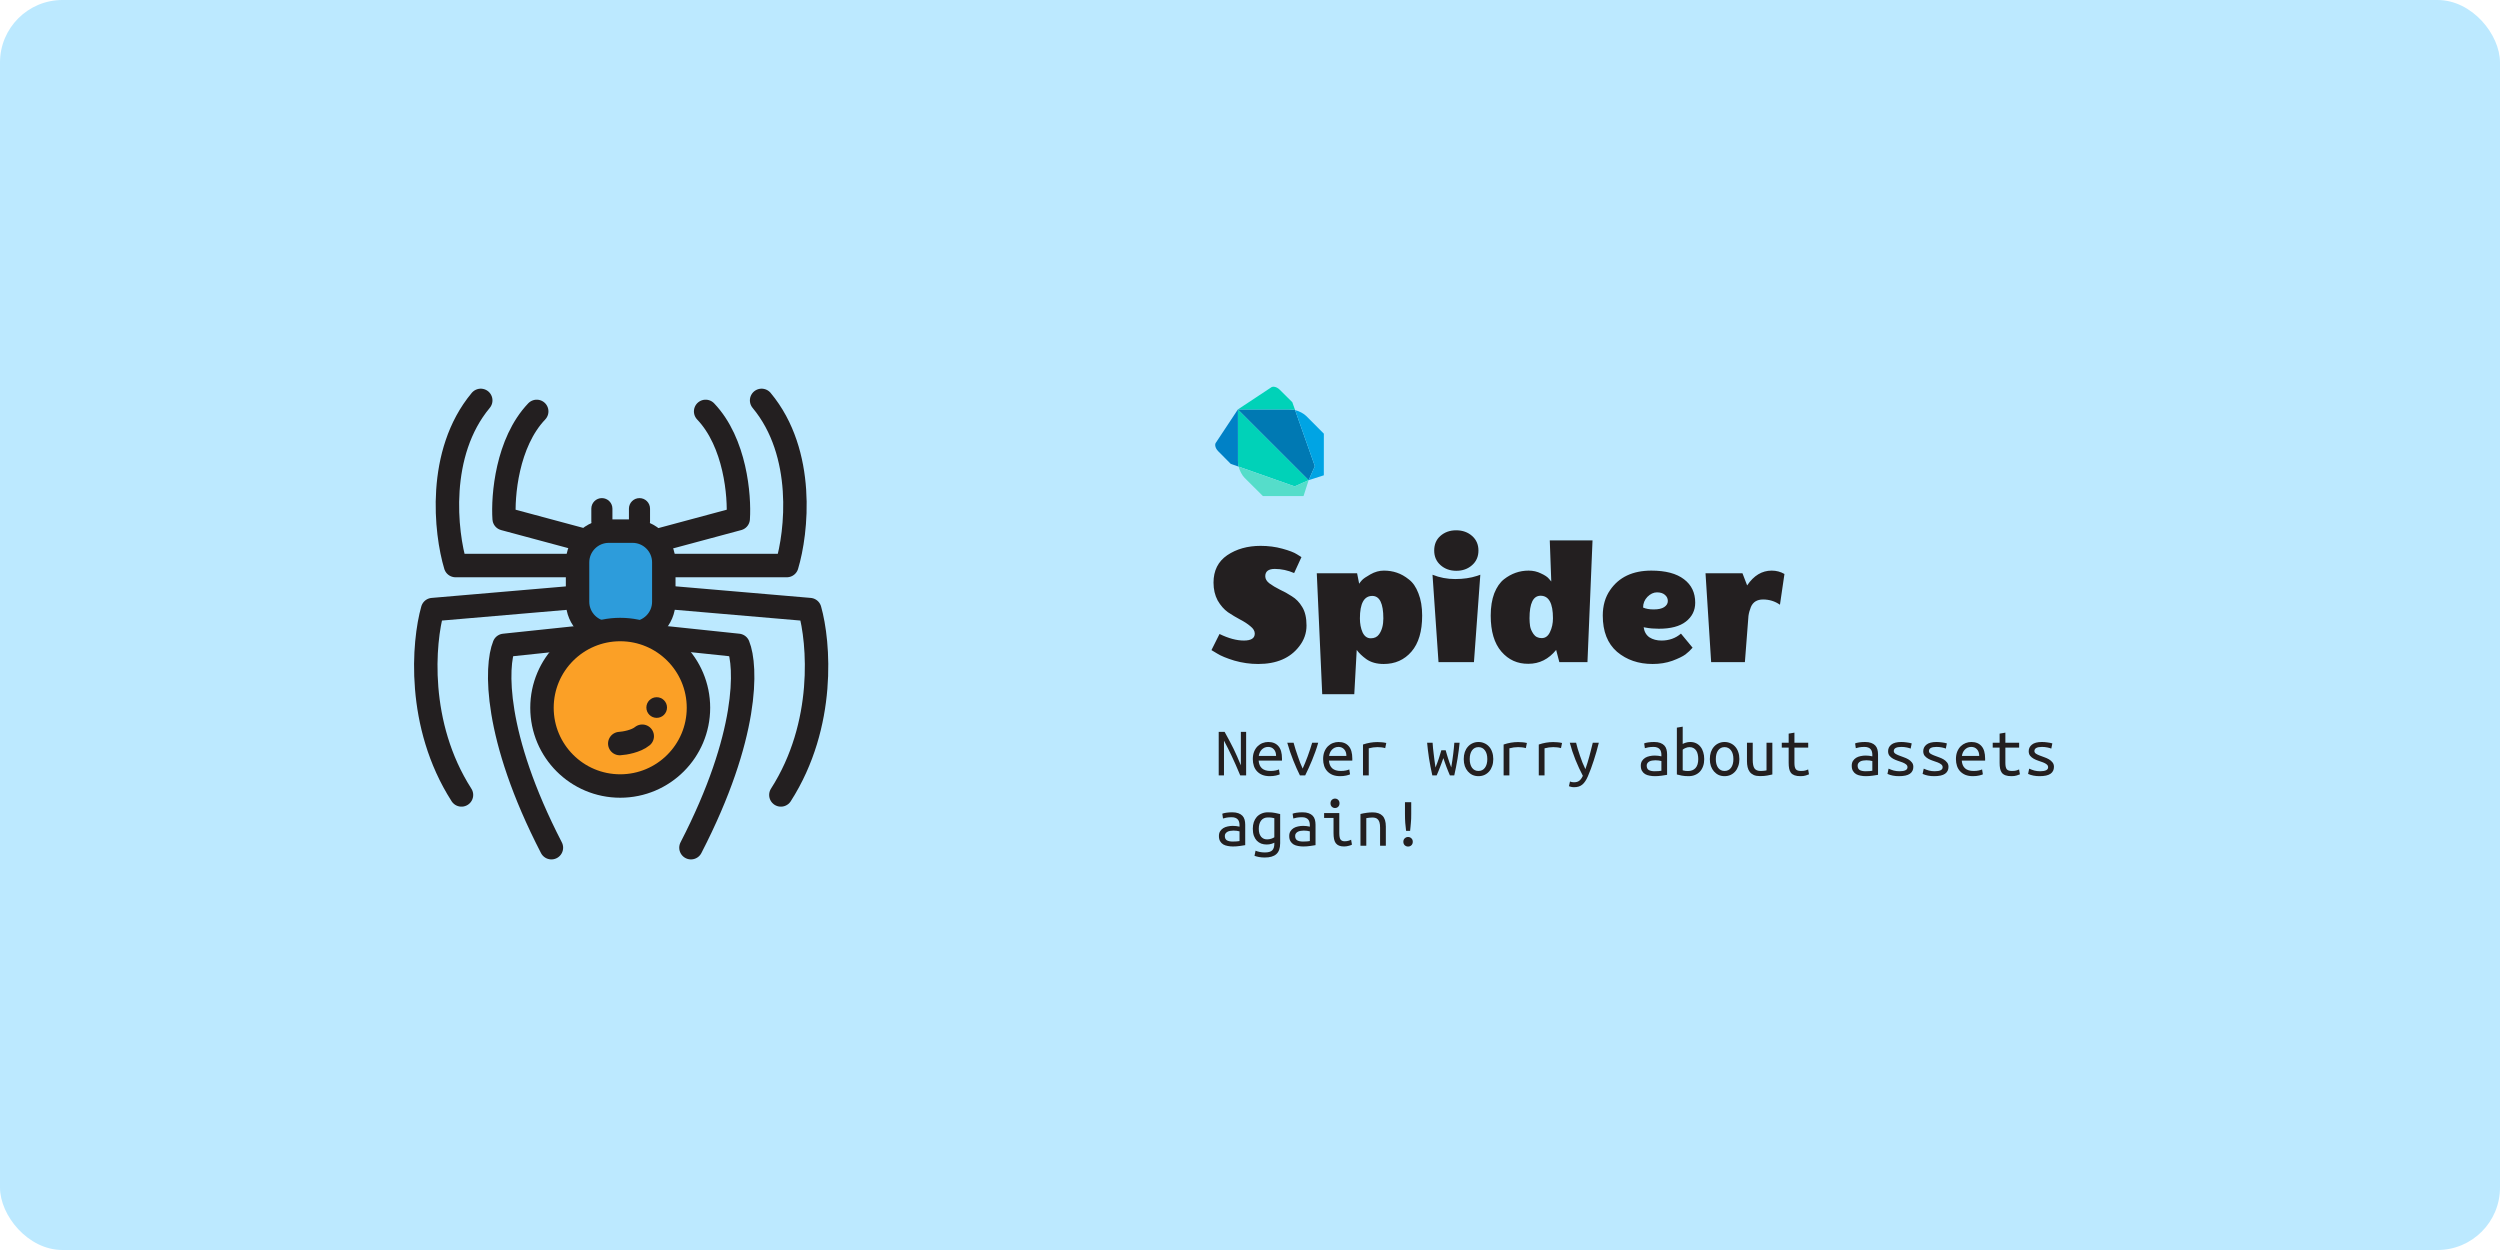 <svg width="1280" height="640" viewBox="0 0 1280 640" fill="none" xmlns="http://www.w3.org/2000/svg">
<rect width="1280" height="640" rx="32" fill="#BCE9FF"/>
<path d="M293.829 289.562H233.227C228.137 272.649 223.596 232.06 246.146 205M298.292 276.408L258.125 265.603C257.342 253.936 259.582 226.61 274.803 210.637M295.474 305.769L221.482 312.111C216.784 328.711 213.167 370.929 236.28 407.008M298.292 326.205L258.125 330.433C253.819 341.003 252.629 376.519 282.32 434.021M342.259 289.562H402.861C407.951 272.649 412.492 232.06 389.942 205M337.796 276.408L377.963 265.603C378.746 253.936 376.506 226.61 361.285 210.637M340.614 305.769L414.606 312.111C419.304 328.711 422.921 370.929 399.808 407.008M337.796 326.205L377.963 330.433C382.269 341.003 383.459 376.519 353.769 434.021" stroke="#231F20" stroke-width="12" stroke-linecap="round" stroke-linejoin="round"/>
<path d="M295.708 287.945C295.708 279.108 302.871 271.945 311.708 271.945H323.868C332.705 271.945 339.868 279.108 339.868 287.945V308.091C339.868 316.928 332.705 324.091 323.868 324.091H311.708C302.871 324.091 295.708 316.928 295.708 308.091V287.945Z" fill="#2D9CDB" stroke="#231F20" stroke-width="12" stroke-linecap="round" stroke-linejoin="round"/>
<path d="M317.554 402.438C339.678 402.438 357.613 384.503 357.613 362.379C357.613 340.254 339.678 322.319 317.554 322.319C295.429 322.319 277.494 340.254 277.494 362.379C277.494 384.503 295.429 402.438 317.554 402.438Z" fill="#FBA026" stroke="#231F20" stroke-width="12"/>
<path d="M302.755 260.435C302.755 257.451 305.174 255.032 308.157 255.032C311.141 255.032 313.56 257.451 313.56 260.435V267.012C313.56 269.996 311.141 272.414 308.157 272.414C305.174 272.414 302.755 269.996 302.755 267.012V260.435Z" fill="#231F20"/>
<path d="M322.016 260.435C322.016 257.451 324.435 255.032 327.419 255.032C330.402 255.032 332.821 257.451 332.821 260.435V267.012C332.821 269.996 330.402 272.414 327.419 272.414C324.435 272.414 322.016 269.996 322.016 267.012V260.435Z" fill="#231F20"/>
<path d="M317.318 380.7C319.824 380.544 325.634 379.573 328.828 376.942" stroke="#231F20" stroke-width="12" stroke-linecap="round" stroke-linejoin="round"/>
<path d="M341.513 362.261C341.513 365.18 339.146 367.546 336.227 367.546C333.309 367.546 330.942 365.18 330.942 362.261C330.942 359.342 333.309 356.976 336.227 356.976C339.146 356.976 341.513 359.342 341.513 362.261Z" fill="#231F20"/>
<path d="M661.448 305.304C663.56 306.584 665.32 308.408 666.728 310.776C668.2 313.144 668.936 316.312 668.936 320.28C668.936 324.184 667.688 327.736 665.192 330.936C660.584 336.952 653.576 339.96 644.168 339.96C640.072 339.96 636.008 339.384 631.976 338.232C628.008 337.016 625.064 335.8 623.144 334.584L620.264 332.856L624.392 324.6C629 326.84 633.16 327.96 636.872 327.96C640.584 327.96 642.44 326.776 642.44 324.408C642.44 323.064 641.704 321.816 640.232 320.664C638.824 319.448 637.064 318.296 634.952 317.208C632.904 316.12 630.824 314.872 628.712 313.464C626.664 311.992 624.904 309.976 623.432 307.416C622.024 304.792 621.32 301.752 621.32 298.296C621.32 292.152 623.656 287.48 628.328 284.28C633.064 281.08 638.76 279.48 645.416 279.48C649.384 279.48 653.096 279.96 656.552 280.92C660.072 281.88 662.568 282.84 664.04 283.8L666.344 285.24L662.6 293.4C659.336 291.992 656.04 291.288 652.712 291.288C649.448 291.288 647.816 292.536 647.816 295.032C647.816 296.376 648.52 297.592 649.928 298.68C651.4 299.768 653.16 300.824 655.208 301.848C657.32 302.808 659.4 303.96 661.448 305.304ZM708.465 339.96C704.881 339.96 701.905 339.128 699.536 337.464C697.425 335.928 695.793 334.36 694.641 332.76L693.393 355.416H676.977L674.193 293.496H694.833L695.889 298.872C696.209 298.36 696.689 297.752 697.329 297.048C698.033 296.28 699.473 295.288 701.649 294.072C703.889 292.792 706.193 292.152 708.561 292.152C710.929 292.152 713.137 292.504 715.185 293.208C717.297 293.912 719.345 295.064 721.329 296.664C723.377 298.2 725.009 300.568 726.225 303.768C727.505 306.968 728.145 310.776 728.145 315.192C728.145 323.256 726.321 329.4 722.673 333.624C719.025 337.848 714.289 339.96 708.465 339.96ZM702.609 305.112C698.385 305.112 696.273 308.952 696.273 316.632C696.273 319.32 696.721 321.688 697.617 323.736C698.577 325.784 699.985 326.808 701.841 326.808C703.697 326.808 705.105 326.136 706.065 324.792C707.537 322.744 708.273 320.024 708.273 316.632C708.273 308.952 706.385 305.112 702.609 305.112ZM756.291 294.84L757.923 294.264L754.659 339H736.515L733.443 294.264C737.091 295.736 740.963 296.472 745.059 296.472C749.219 296.472 752.963 295.928 756.291 294.84ZM745.635 292.248C742.435 292.248 739.747 291.288 737.571 289.368C735.395 287.448 734.307 284.952 734.307 281.88C734.307 278.744 735.363 276.248 737.475 274.392C739.651 272.472 742.339 271.512 745.539 271.512C748.803 271.512 751.523 272.472 753.699 274.392C755.875 276.312 756.963 278.808 756.963 281.88C756.963 284.952 755.875 287.448 753.699 289.368C751.523 291.288 748.835 292.248 745.635 292.248ZM763.244 315.192C763.244 310.776 763.852 306.968 765.068 303.768C766.348 300.568 768.012 298.168 770.06 296.568C773.836 293.624 778.028 292.152 782.636 292.152C784.94 292.152 787.052 292.632 788.972 293.592C790.956 294.488 792.332 295.416 793.1 296.376L794.252 297.72L793.484 276.696H815.372L812.78 339H798.38L796.748 332.76C792.908 337.496 788.172 339.864 782.54 339.864C776.972 339.928 772.364 337.848 768.716 333.624C765.068 329.4 763.244 323.256 763.244 315.192ZM788.78 305.016C785.004 305.016 783.116 308.856 783.116 316.536C783.116 317.944 783.212 319.288 783.404 320.568C783.596 321.848 784.172 323.192 785.132 324.6C786.092 326.008 787.5 326.712 789.356 326.712C791.212 326.712 792.62 325.688 793.58 323.64C794.604 321.528 795.116 319.16 795.116 316.536C795.116 308.856 793.004 305.016 788.78 305.016ZM846.155 339.96C838.923 339.96 832.843 337.88 827.915 333.72C823.051 329.496 820.619 323.32 820.619 315.192C820.619 310.072 821.867 305.72 824.363 302.136C828.907 295.48 835.947 292.152 845.483 292.152C852.779 292.152 858.347 293.624 862.187 296.568C866.027 299.448 867.947 303.448 867.947 308.568C867.947 312.536 866.347 315.768 863.147 318.264C860.011 320.696 855.403 321.912 849.323 321.912C846.827 321.912 844.587 321.72 842.603 321.336L841.547 321.144C841.867 323.448 842.859 325.176 844.523 326.328C846.251 327.416 848.299 327.96 850.667 327.96C854.571 327.96 857.899 326.776 860.651 324.408L866.603 331.608C865.579 332.824 864.363 333.976 862.955 335.064C861.547 336.088 859.307 337.176 856.235 338.328C853.163 339.416 849.803 339.96 846.155 339.96ZM853.931 307.704C853.931 306.424 853.419 305.368 852.395 304.536C851.435 303.704 850.091 303.288 848.363 303.288C846.635 303.288 845.003 304.056 843.467 305.592C841.995 307.128 841.259 308.952 841.259 311.064C842.667 311.704 844.491 312.024 846.731 312.024C849.035 312.024 850.795 311.64 852.011 310.872C853.291 310.04 853.931 308.984 853.931 307.704ZM894.536 299.736C897.928 294.68 902.12 292.152 907.112 292.152C909.48 292.152 911.656 292.728 913.64 293.88L911.336 309.624C908.776 307.832 905.896 306.936 902.696 306.936C899.624 306.936 897.544 308.216 896.456 310.776C895.816 312.376 895.4 313.912 895.208 315.384L893.384 339H876.104L873.224 293.496H892.136L894.536 299.736Z" fill="#231F20"/>
<path d="M637.43 213.246L633.811 209.626L633.826 235.789L633.869 237.012C633.887 237.587 633.994 238.236 634.172 238.909L662.851 249.022L670.02 245.846L670.022 245.837L637.43 213.246Z" fill="#00D2B8"/>
<path d="M634.171 238.909L634.173 238.911C634.171 238.899 634.165 238.886 634.165 238.874C634.165 238.886 634.167 238.897 634.171 238.909ZM670.019 245.846L662.85 249.022L634.173 238.911C634.721 241.013 635.933 243.375 637.238 244.667L646.597 253.973L667.407 254L670.022 245.837L670.019 245.846Z" fill="#55DDCA"/>
<path d="M622.664 226.463C621.737 227.452 622.198 229.492 623.69 230.996L630.125 237.484L634.172 238.909C633.994 238.236 633.887 237.587 633.869 237.012L633.826 235.789L633.81 209.626L622.664 226.463Z" fill="#0081C6"/>
<path d="M663.086 209.962C662.413 209.79 661.768 209.684 661.183 209.666L659.891 209.621L633.811 209.625L670.026 245.837H670.029L673.21 238.661L663.086 209.962Z" fill="#0079B3"/>
<path d="M663.053 209.955C663.067 209.958 663.078 209.962 663.087 209.964L663.086 209.962C663.078 209.958 663.067 209.958 663.053 209.955ZM668.838 213.035C667.524 211.71 665.193 210.505 663.087 209.964L673.209 238.661L670.028 245.837H670.025L677.798 243.355L677.814 222.045L668.838 213.035Z" fill="#00A4E4"/>
<path d="M661.668 205.94L655.182 199.501C653.681 198.015 651.64 197.552 650.653 198.476L633.811 209.625L659.891 209.621L661.183 209.666C661.768 209.684 662.413 209.79 663.086 209.962L661.668 205.94Z" fill="#00D2B8"/>
<path d="M634.996 397C634.18 395.008 633.412 393.208 632.692 391.6C631.972 389.968 631.276 388.444 630.604 387.028C629.956 385.612 629.308 384.28 628.66 383.032C628.012 381.76 627.352 380.488 626.68 379.216V397H623.98V374.716H627.004C627.988 376.516 628.84 378.088 629.56 379.432C630.304 380.776 630.976 382.084 631.576 383.356C632.2 384.604 632.8 385.9 633.376 387.244C633.952 388.564 634.6 390.1 635.32 391.852V374.716H638.02V397H634.996ZM649.324 379.9C651.58 379.9 653.32 380.608 654.544 382.024C655.768 383.416 656.38 385.54 656.38 388.396V389.44H644.428C644.548 391.168 645.112 392.488 646.12 393.4C647.152 394.288 648.592 394.732 650.44 394.732C651.496 394.732 652.396 394.648 653.14 394.48C653.884 394.312 654.448 394.132 654.832 393.94L655.228 396.46C654.868 396.652 654.22 396.856 653.284 397.072C652.348 397.288 651.292 397.396 650.116 397.396C648.676 397.396 647.404 397.18 646.3 396.748C645.22 396.292 644.32 395.68 643.6 394.912C642.88 394.144 642.34 393.232 641.98 392.176C641.62 391.096 641.44 389.932 641.44 388.684C641.44 387.196 641.668 385.9 642.124 384.796C642.58 383.692 643.18 382.78 643.924 382.06C644.668 381.34 645.508 380.8 646.444 380.44C647.38 380.08 648.34 379.9 649.324 379.9ZM653.356 387.028C653.356 385.612 652.984 384.496 652.24 383.68C651.496 382.84 650.512 382.42 649.288 382.42C648.592 382.42 647.956 382.552 647.38 382.816C646.828 383.08 646.348 383.428 645.94 383.86C645.532 384.292 645.208 384.784 644.968 385.336C644.728 385.888 644.572 386.452 644.5 387.028H653.356ZM674.92 380.296C674.488 381.856 673.996 383.392 673.444 384.904C672.892 386.392 672.328 387.856 671.752 389.296C671.176 390.712 670.588 392.068 669.988 393.364C669.388 394.66 668.812 395.872 668.26 397H665.56C664.432 394.744 663.292 392.176 662.14 389.296C660.988 386.416 659.968 383.416 659.08 380.296H662.32C662.608 381.352 662.932 382.468 663.292 383.644C663.676 384.82 664.072 385.996 664.48 387.172C664.888 388.348 665.296 389.488 665.704 390.592C666.136 391.672 666.556 392.644 666.964 393.508C667.372 392.644 667.792 391.672 668.224 390.592C668.68 389.488 669.124 388.348 669.556 387.172C669.988 385.996 670.396 384.82 670.78 383.644C671.188 382.468 671.536 381.352 671.824 380.296H674.92ZM685.324 379.9C687.58 379.9 689.32 380.608 690.544 382.024C691.768 383.416 692.38 385.54 692.38 388.396V389.44H680.428C680.548 391.168 681.112 392.488 682.12 393.4C683.152 394.288 684.592 394.732 686.44 394.732C687.496 394.732 688.396 394.648 689.14 394.48C689.884 394.312 690.448 394.132 690.832 393.94L691.228 396.46C690.868 396.652 690.22 396.856 689.284 397.072C688.348 397.288 687.292 397.396 686.116 397.396C684.676 397.396 683.404 397.18 682.3 396.748C681.22 396.292 680.32 395.68 679.6 394.912C678.88 394.144 678.34 393.232 677.98 392.176C677.62 391.096 677.44 389.932 677.44 388.684C677.44 387.196 677.668 385.9 678.124 384.796C678.58 383.692 679.18 382.78 679.924 382.06C680.668 381.34 681.508 380.8 682.444 380.44C683.38 380.08 684.34 379.9 685.324 379.9ZM689.356 387.028C689.356 385.612 688.984 384.496 688.24 383.68C687.496 382.84 686.512 382.42 685.288 382.42C684.592 382.42 683.956 382.552 683.38 382.816C682.828 383.08 682.348 383.428 681.94 383.86C681.532 384.292 681.208 384.784 680.968 385.336C680.728 385.888 680.572 386.452 680.5 387.028H689.356ZM697.852 397V381.196C700.3 380.356 702.772 379.936 705.268 379.936C706.036 379.936 706.768 379.972 707.464 380.044C708.16 380.092 708.928 380.212 709.768 380.404L709.228 383.032C708.46 382.816 707.776 382.684 707.176 382.636C706.6 382.564 705.964 382.528 705.268 382.528C703.804 382.528 702.316 382.732 700.804 383.14V397H697.852ZM742.348 397C741.988 396.184 741.676 395.44 741.412 394.768C741.148 394.096 740.884 393.424 740.62 392.752C740.38 392.08 740.128 391.384 739.864 390.664C739.624 389.92 739.336 389.08 739 388.144C738.664 389.08 738.364 389.92 738.1 390.664C737.836 391.384 737.572 392.08 737.308 392.752C737.068 393.424 736.804 394.096 736.516 394.768C736.252 395.44 735.94 396.184 735.58 397H733.348C732.676 394.048 732.112 391.132 731.656 388.252C731.224 385.348 730.9 382.696 730.684 380.296H733.492C733.564 381.232 733.636 382.156 733.708 383.068C733.804 383.956 733.912 384.892 734.032 385.876C734.152 386.86 734.284 387.928 734.428 389.08C734.596 390.232 734.776 391.528 734.968 392.968C735.352 392.008 735.676 391.168 735.94 390.448C736.204 389.728 736.444 389.044 736.66 388.396C736.876 387.748 737.08 387.088 737.272 386.416C737.488 385.744 737.716 384.988 737.956 384.148H740.188C740.428 384.988 740.644 385.744 740.836 386.416C741.028 387.088 741.232 387.748 741.448 388.396C741.664 389.044 741.892 389.728 742.132 390.448C742.372 391.168 742.672 391.996 743.032 392.932C743.248 391.612 743.44 390.388 743.608 389.26C743.776 388.132 743.92 387.076 744.04 386.092C744.16 385.084 744.268 384.112 744.364 383.176C744.46 382.24 744.544 381.28 744.616 380.296H747.316C747.196 381.496 747.052 382.78 746.884 384.148C746.716 385.516 746.512 386.92 746.272 388.36C746.032 389.8 745.768 391.264 745.48 392.752C745.192 394.216 744.892 395.632 744.58 397H742.348ZM764.56 388.648C764.56 389.968 764.368 391.168 763.984 392.248C763.624 393.304 763.108 394.216 762.436 394.984C761.764 395.752 760.96 396.352 760.024 396.784C759.088 397.192 758.068 397.396 756.964 397.396C755.884 397.396 754.876 397.192 753.94 396.784C753.028 396.352 752.236 395.752 751.564 394.984C750.892 394.216 750.364 393.304 749.98 392.248C749.62 391.168 749.44 389.968 749.44 388.648C749.44 387.328 749.62 386.128 749.98 385.048C750.364 383.968 750.892 383.056 751.564 382.312C752.236 381.544 753.028 380.956 753.94 380.548C754.876 380.116 755.884 379.9 756.964 379.9C758.068 379.9 759.088 380.116 760.024 380.548C760.96 380.956 761.764 381.544 762.436 382.312C763.108 383.056 763.624 383.968 763.984 385.048C764.368 386.128 764.56 387.328 764.56 388.648ZM761.5 388.648C761.5 386.752 761.092 385.264 760.276 384.184C759.46 383.08 758.356 382.528 756.964 382.528C755.596 382.528 754.504 383.08 753.688 384.184C752.896 385.264 752.5 386.752 752.5 388.648C752.5 390.52 752.896 392.008 753.688 393.112C754.504 394.192 755.596 394.732 756.964 394.732C758.356 394.732 759.46 394.192 760.276 393.112C761.092 392.008 761.5 390.52 761.5 388.648ZM769.852 397V381.196C772.3 380.356 774.772 379.936 777.268 379.936C778.036 379.936 778.768 379.972 779.464 380.044C780.16 380.092 780.928 380.212 781.768 380.404L781.228 383.032C780.46 382.816 779.776 382.684 779.176 382.636C778.6 382.564 777.964 382.528 777.268 382.528C775.804 382.528 774.316 382.732 772.804 383.14V397H769.852ZM787.852 397V381.196C790.3 380.356 792.772 379.936 795.268 379.936C796.036 379.936 796.768 379.972 797.464 380.044C798.16 380.092 798.928 380.212 799.768 380.404L799.228 383.032C798.46 382.816 797.776 382.684 797.176 382.636C796.6 382.564 795.964 382.528 795.268 382.528C793.804 382.528 792.316 382.732 790.804 383.14V397H787.852ZM803.836 400.132C804.052 400.252 804.352 400.348 804.736 400.42C805.144 400.492 805.516 400.528 805.852 400.528C807.028 400.528 807.94 400.264 808.588 399.736C809.26 399.232 809.872 398.392 810.424 397.216C809.08 394.672 807.82 391.948 806.644 389.044C805.468 386.116 804.496 383.2 803.728 380.296H806.968C807.208 381.256 807.484 382.3 807.796 383.428C808.132 384.532 808.504 385.672 808.912 386.848C809.32 388.024 809.752 389.212 810.208 390.412C810.688 391.588 811.192 392.716 811.72 393.796C812.104 392.692 812.464 391.6 812.8 390.52C813.136 389.44 813.448 388.36 813.736 387.28C814.024 386.176 814.312 385.06 814.6 383.932C814.888 382.78 815.188 381.568 815.5 380.296H818.596C817.828 383.416 816.964 386.44 816.004 389.368C815.068 392.296 814.06 395.008 812.98 397.504C812.572 398.464 812.128 399.292 811.648 399.988C811.192 400.684 810.688 401.26 810.136 401.716C809.584 402.172 808.96 402.508 808.264 402.724C807.568 402.94 806.776 403.048 805.888 403.048C805.432 403.048 804.928 402.988 804.376 402.868C803.848 402.748 803.488 402.64 803.296 402.544L803.836 400.132ZM847.18 394.876C847.924 394.876 848.584 394.852 849.16 394.804C849.76 394.756 850.252 394.696 850.636 394.624V389.656C850.252 389.536 849.784 389.44 849.232 389.368C848.704 389.296 848.14 389.26 847.54 389.26C846.988 389.26 846.448 389.308 845.92 389.404C845.392 389.476 844.924 389.62 844.516 389.836C844.108 390.052 843.772 390.34 843.508 390.7C843.244 391.036 843.112 391.468 843.112 391.996C843.112 393.076 843.472 393.832 844.192 394.264C844.936 394.672 845.932 394.876 847.18 394.876ZM846.892 379.9C848.14 379.9 849.184 380.056 850.024 380.368C850.888 380.68 851.584 381.112 852.112 381.664C852.64 382.216 853.012 382.888 853.228 383.68C853.444 384.472 853.552 385.336 853.552 386.272V396.712C852.856 396.832 851.932 396.976 850.78 397.144C849.652 397.312 848.488 397.396 847.288 397.396C846.376 397.396 845.488 397.312 844.624 397.144C843.76 397 842.992 396.736 842.32 396.352C841.648 395.944 841.108 395.392 840.7 394.696C840.292 394 840.088 393.112 840.088 392.032C840.088 391.072 840.292 390.268 840.7 389.62C841.132 388.948 841.672 388.408 842.32 388C842.992 387.592 843.748 387.304 844.588 387.136C845.452 386.944 846.316 386.848 847.18 386.848C848.356 386.848 849.508 386.98 850.636 387.244V386.416C850.636 385.912 850.576 385.432 850.456 384.976C850.36 384.496 850.156 384.064 849.844 383.68C849.556 383.296 849.148 382.996 848.62 382.78C848.116 382.54 847.456 382.42 846.64 382.42C845.608 382.42 844.708 382.492 843.94 382.636C843.172 382.78 842.584 382.924 842.176 383.068L841.816 380.62C842.224 380.428 842.896 380.26 843.832 380.116C844.792 379.972 845.812 379.9 846.892 379.9ZM861.544 380.908C861.904 380.692 862.42 380.476 863.092 380.26C863.788 380.02 864.556 379.9 865.396 379.9C866.524 379.9 867.532 380.116 868.42 380.548C869.308 380.98 870.052 381.58 870.652 382.348C871.276 383.116 871.744 384.04 872.056 385.12C872.392 386.176 872.56 387.352 872.56 388.648C872.56 389.992 872.368 391.204 871.984 392.284C871.6 393.364 871.06 394.288 870.364 395.056C869.668 395.8 868.828 396.376 867.844 396.784C866.86 397.192 865.768 397.396 864.568 397.396C863.248 397.396 862.072 397.3 861.04 397.108C860.008 396.916 859.18 396.724 858.556 396.532V372.556L861.544 372.052V380.908ZM861.544 394.408C862 394.528 862.456 394.624 862.912 394.696C863.368 394.744 863.8 394.768 864.208 394.768C865.864 394.768 867.16 394.264 868.096 393.256C869.032 392.224 869.5 390.688 869.5 388.648C869.5 387.784 869.416 386.98 869.248 386.236C869.08 385.468 868.816 384.82 868.456 384.292C868.096 383.74 867.628 383.308 867.052 382.996C866.5 382.684 865.828 382.528 865.036 382.528C864.34 382.528 863.668 382.672 863.02 382.96C862.372 383.224 861.88 383.512 861.544 383.824V394.408ZM890.56 388.648C890.56 389.968 890.368 391.168 889.984 392.248C889.624 393.304 889.108 394.216 888.436 394.984C887.764 395.752 886.96 396.352 886.024 396.784C885.088 397.192 884.068 397.396 882.964 397.396C881.884 397.396 880.876 397.192 879.94 396.784C879.028 396.352 878.236 395.752 877.564 394.984C876.892 394.216 876.364 393.304 875.98 392.248C875.62 391.168 875.44 389.968 875.44 388.648C875.44 387.328 875.62 386.128 875.98 385.048C876.364 383.968 876.892 383.056 877.564 382.312C878.236 381.544 879.028 380.956 879.94 380.548C880.876 380.116 881.884 379.9 882.964 379.9C884.068 379.9 885.088 380.116 886.024 380.548C886.96 380.956 887.764 381.544 888.436 382.312C889.108 383.056 889.624 383.968 889.984 385.048C890.368 386.128 890.56 387.328 890.56 388.648ZM887.5 388.648C887.5 386.752 887.092 385.264 886.276 384.184C885.46 383.08 884.356 382.528 882.964 382.528C881.596 382.528 880.504 383.08 879.688 384.184C878.896 385.264 878.5 386.752 878.5 388.648C878.5 390.52 878.896 392.008 879.688 393.112C880.504 394.192 881.596 394.732 882.964 394.732C884.356 394.732 885.46 394.192 886.276 393.112C887.092 392.008 887.5 390.52 887.5 388.648ZM907.444 396.532C906.796 396.7 905.932 396.88 904.852 397.072C903.796 397.264 902.548 397.36 901.108 397.36C899.836 397.36 898.78 397.18 897.94 396.82C897.1 396.436 896.416 395.908 895.888 395.236C895.36 394.54 894.988 393.724 894.772 392.788C894.556 391.852 894.448 390.82 894.448 389.692V380.296H897.4V389.044C897.4 391.108 897.7 392.572 898.3 393.436C898.924 394.3 899.956 394.732 901.396 394.732C901.708 394.732 902.02 394.72 902.332 394.696C902.668 394.672 902.98 394.648 903.268 394.624C903.556 394.576 903.808 394.54 904.024 394.516C904.24 394.468 904.384 394.432 904.456 394.408V380.296H907.444V396.532ZM918.748 380.296H925.804V382.78H918.748V390.556C918.748 391.396 918.808 392.08 918.928 392.608C919.048 393.136 919.24 393.568 919.504 393.904C919.792 394.216 920.152 394.432 920.584 394.552C921.016 394.672 921.544 394.732 922.168 394.732C923.032 394.732 923.728 394.66 924.256 394.516C924.784 394.372 925.288 394.18 925.768 393.94L926.2 396.46C925.864 396.604 925.324 396.796 924.58 397.036C923.86 397.276 922.96 397.396 921.88 397.396C920.632 397.396 919.612 397.252 918.82 396.964C918.028 396.676 917.404 396.244 916.948 395.668C916.516 395.092 916.216 394.384 916.048 393.544C915.88 392.68 915.796 391.684 915.796 390.556V382.78H912.268V380.296H915.796V375.616L918.748 375.112V380.296ZM955.18 394.876C955.924 394.876 956.584 394.852 957.16 394.804C957.76 394.756 958.252 394.696 958.636 394.624V389.656C958.252 389.536 957.784 389.44 957.232 389.368C956.704 389.296 956.14 389.26 955.54 389.26C954.988 389.26 954.448 389.308 953.92 389.404C953.392 389.476 952.924 389.62 952.516 389.836C952.108 390.052 951.772 390.34 951.508 390.7C951.244 391.036 951.112 391.468 951.112 391.996C951.112 393.076 951.472 393.832 952.192 394.264C952.936 394.672 953.932 394.876 955.18 394.876ZM954.892 379.9C956.14 379.9 957.184 380.056 958.024 380.368C958.888 380.68 959.584 381.112 960.112 381.664C960.64 382.216 961.012 382.888 961.228 383.68C961.444 384.472 961.552 385.336 961.552 386.272V396.712C960.856 396.832 959.932 396.976 958.78 397.144C957.652 397.312 956.488 397.396 955.288 397.396C954.376 397.396 953.488 397.312 952.624 397.144C951.76 397 950.992 396.736 950.32 396.352C949.648 395.944 949.108 395.392 948.7 394.696C948.292 394 948.088 393.112 948.088 392.032C948.088 391.072 948.292 390.268 948.7 389.62C949.132 388.948 949.672 388.408 950.32 388C950.992 387.592 951.748 387.304 952.588 387.136C953.452 386.944 954.316 386.848 955.18 386.848C956.356 386.848 957.508 386.98 958.636 387.244V386.416C958.636 385.912 958.576 385.432 958.456 384.976C958.36 384.496 958.156 384.064 957.844 383.68C957.556 383.296 957.148 382.996 956.62 382.78C956.116 382.54 955.456 382.42 954.64 382.42C953.608 382.42 952.708 382.492 951.94 382.636C951.172 382.78 950.584 382.924 950.176 383.068L949.816 380.62C950.224 380.428 950.896 380.26 951.832 380.116C952.792 379.972 953.812 379.9 954.892 379.9ZM976.636 392.824C976.636 392.224 976.384 391.732 975.88 391.348C975.4 390.964 974.788 390.628 974.044 390.34C973.324 390.052 972.532 389.776 971.668 389.512C970.804 389.224 970 388.876 969.256 388.468C968.536 388.06 967.924 387.556 967.42 386.956C966.94 386.356 966.7 385.576 966.7 384.616C966.7 383.272 967.24 382.156 968.32 381.268C969.424 380.356 971.14 379.9 973.468 379.9C974.38 379.9 975.316 379.972 976.276 380.116C977.26 380.236 978.1 380.404 978.796 380.62L978.256 383.284C978.064 383.188 977.8 383.092 977.464 382.996C977.128 382.876 976.744 382.78 976.312 382.708C975.88 382.612 975.412 382.54 974.908 382.492C974.428 382.444 973.96 382.42 973.504 382.42C970.912 382.42 969.616 383.128 969.616 384.544C969.616 385.048 969.856 385.48 970.336 385.84C970.84 386.176 971.464 386.488 972.208 386.776C972.952 387.064 973.756 387.364 974.62 387.676C975.484 387.964 976.288 388.324 977.032 388.756C977.776 389.188 978.388 389.716 978.868 390.34C979.372 390.94 979.624 391.708 979.624 392.644C979.624 394.156 979.036 395.332 977.86 396.172C976.684 396.988 974.824 397.396 972.28 397.396C971.128 397.396 970.072 397.3 969.112 397.108C968.152 396.916 967.24 396.628 966.376 396.244L966.952 393.544C967.792 393.928 968.668 394.252 969.58 394.516C970.516 394.756 971.512 394.876 972.568 394.876C975.28 394.876 976.636 394.192 976.636 392.824ZM994.636 392.824C994.636 392.224 994.384 391.732 993.88 391.348C993.4 390.964 992.788 390.628 992.044 390.34C991.324 390.052 990.532 389.776 989.668 389.512C988.804 389.224 988 388.876 987.256 388.468C986.536 388.06 985.924 387.556 985.42 386.956C984.94 386.356 984.7 385.576 984.7 384.616C984.7 383.272 985.24 382.156 986.32 381.268C987.424 380.356 989.14 379.9 991.468 379.9C992.38 379.9 993.316 379.972 994.276 380.116C995.26 380.236 996.1 380.404 996.796 380.62L996.256 383.284C996.064 383.188 995.8 383.092 995.464 382.996C995.128 382.876 994.744 382.78 994.312 382.708C993.88 382.612 993.412 382.54 992.908 382.492C992.428 382.444 991.96 382.42 991.504 382.42C988.912 382.42 987.616 383.128 987.616 384.544C987.616 385.048 987.856 385.48 988.336 385.84C988.84 386.176 989.464 386.488 990.208 386.776C990.952 387.064 991.756 387.364 992.62 387.676C993.484 387.964 994.288 388.324 995.032 388.756C995.776 389.188 996.388 389.716 996.868 390.34C997.372 390.94 997.624 391.708 997.624 392.644C997.624 394.156 997.036 395.332 995.86 396.172C994.684 396.988 992.824 397.396 990.28 397.396C989.128 397.396 988.072 397.3 987.112 397.108C986.152 396.916 985.24 396.628 984.376 396.244L984.952 393.544C985.792 393.928 986.668 394.252 987.58 394.516C988.516 394.756 989.512 394.876 990.568 394.876C993.28 394.876 994.636 394.192 994.636 392.824ZM1009.32 379.9C1011.58 379.9 1013.32 380.608 1014.54 382.024C1015.77 383.416 1016.38 385.54 1016.38 388.396V389.44H1004.43C1004.55 391.168 1005.11 392.488 1006.12 393.4C1007.15 394.288 1008.59 394.732 1010.44 394.732C1011.5 394.732 1012.4 394.648 1013.14 394.48C1013.88 394.312 1014.45 394.132 1014.83 393.94L1015.23 396.46C1014.87 396.652 1014.22 396.856 1013.28 397.072C1012.35 397.288 1011.29 397.396 1010.12 397.396C1008.68 397.396 1007.4 397.18 1006.3 396.748C1005.22 396.292 1004.32 395.68 1003.6 394.912C1002.88 394.144 1002.34 393.232 1001.98 392.176C1001.62 391.096 1001.44 389.932 1001.44 388.684C1001.44 387.196 1001.67 385.9 1002.12 384.796C1002.58 383.692 1003.18 382.78 1003.92 382.06C1004.67 381.34 1005.51 380.8 1006.44 380.44C1007.38 380.08 1008.34 379.9 1009.32 379.9ZM1013.36 387.028C1013.36 385.612 1012.98 384.496 1012.24 383.68C1011.5 382.84 1010.51 382.42 1009.29 382.42C1008.59 382.42 1007.96 382.552 1007.38 382.816C1006.83 383.08 1006.35 383.428 1005.94 383.86C1005.53 384.292 1005.21 384.784 1004.97 385.336C1004.73 385.888 1004.57 386.452 1004.5 387.028H1013.36ZM1026.75 380.296H1033.8V382.78H1026.75V390.556C1026.75 391.396 1026.81 392.08 1026.93 392.608C1027.05 393.136 1027.24 393.568 1027.5 393.904C1027.79 394.216 1028.15 394.432 1028.58 394.552C1029.02 394.672 1029.54 394.732 1030.17 394.732C1031.03 394.732 1031.73 394.66 1032.26 394.516C1032.78 394.372 1033.29 394.18 1033.77 393.94L1034.2 396.46C1033.86 396.604 1033.32 396.796 1032.58 397.036C1031.86 397.276 1030.96 397.396 1029.88 397.396C1028.63 397.396 1027.61 397.252 1026.82 396.964C1026.03 396.676 1025.4 396.244 1024.95 395.668C1024.52 395.092 1024.22 394.384 1024.05 393.544C1023.88 392.68 1023.8 391.684 1023.8 390.556V382.78H1020.27V380.296H1023.8V375.616L1026.75 375.112V380.296ZM1048.64 392.824C1048.64 392.224 1048.38 391.732 1047.88 391.348C1047.4 390.964 1046.79 390.628 1046.04 390.34C1045.32 390.052 1044.53 389.776 1043.67 389.512C1042.8 389.224 1042 388.876 1041.26 388.468C1040.54 388.06 1039.92 387.556 1039.42 386.956C1038.94 386.356 1038.7 385.576 1038.7 384.616C1038.7 383.272 1039.24 382.156 1040.32 381.268C1041.42 380.356 1043.14 379.9 1045.47 379.9C1046.38 379.9 1047.32 379.972 1048.28 380.116C1049.26 380.236 1050.1 380.404 1050.8 380.62L1050.26 383.284C1050.06 383.188 1049.8 383.092 1049.46 382.996C1049.13 382.876 1048.74 382.78 1048.31 382.708C1047.88 382.612 1047.41 382.54 1046.91 382.492C1046.43 382.444 1045.96 382.42 1045.5 382.42C1042.91 382.42 1041.62 383.128 1041.62 384.544C1041.62 385.048 1041.86 385.48 1042.34 385.84C1042.84 386.176 1043.46 386.488 1044.21 386.776C1044.95 387.064 1045.76 387.364 1046.62 387.676C1047.48 387.964 1048.29 388.324 1049.03 388.756C1049.78 389.188 1050.39 389.716 1050.87 390.34C1051.37 390.94 1051.62 391.708 1051.62 392.644C1051.62 394.156 1051.04 395.332 1049.86 396.172C1048.68 396.988 1046.82 397.396 1044.28 397.396C1043.13 397.396 1042.07 397.3 1041.11 397.108C1040.15 396.916 1039.24 396.628 1038.38 396.244L1038.95 393.544C1039.79 393.928 1040.67 394.252 1041.58 394.516C1042.52 394.756 1043.51 394.876 1044.57 394.876C1047.28 394.876 1048.64 394.192 1048.64 392.824ZM631.18 430.876C631.924 430.876 632.584 430.852 633.16 430.804C633.76 430.756 634.252 430.696 634.636 430.624V425.656C634.252 425.536 633.784 425.44 633.232 425.368C632.704 425.296 632.14 425.26 631.54 425.26C630.988 425.26 630.448 425.308 629.92 425.404C629.392 425.476 628.924 425.62 628.516 425.836C628.108 426.052 627.772 426.34 627.508 426.7C627.244 427.036 627.112 427.468 627.112 427.996C627.112 429.076 627.472 429.832 628.192 430.264C628.936 430.672 629.932 430.876 631.18 430.876ZM630.892 415.9C632.14 415.9 633.184 416.056 634.024 416.368C634.888 416.68 635.584 417.112 636.112 417.664C636.64 418.216 637.012 418.888 637.228 419.68C637.444 420.472 637.552 421.336 637.552 422.272V432.712C636.856 432.832 635.932 432.976 634.78 433.144C633.652 433.312 632.488 433.396 631.288 433.396C630.376 433.396 629.488 433.312 628.624 433.144C627.76 433 626.992 432.736 626.32 432.352C625.648 431.944 625.108 431.392 624.7 430.696C624.292 430 624.088 429.112 624.088 428.032C624.088 427.072 624.292 426.268 624.7 425.62C625.132 424.948 625.672 424.408 626.32 424C626.992 423.592 627.748 423.304 628.588 423.136C629.452 422.944 630.316 422.848 631.18 422.848C632.356 422.848 633.508 422.98 634.636 423.244V422.416C634.636 421.912 634.576 421.432 634.456 420.976C634.36 420.496 634.156 420.064 633.844 419.68C633.556 419.296 633.148 418.996 632.62 418.78C632.116 418.54 631.456 418.42 630.64 418.42C629.608 418.42 628.708 418.492 627.94 418.636C627.172 418.78 626.584 418.924 626.176 419.068L625.816 416.62C626.224 416.428 626.896 416.26 627.832 416.116C628.792 415.972 629.812 415.9 630.892 415.9ZM652.456 431.452C652.12 431.644 651.604 431.848 650.908 432.064C650.212 432.28 649.408 432.388 648.496 432.388C647.512 432.388 646.588 432.232 645.724 431.92C644.884 431.584 644.14 431.092 643.492 430.444C642.868 429.772 642.364 428.932 641.98 427.924C641.62 426.892 641.44 425.68 641.44 424.288C641.44 423.064 641.608 421.948 641.944 420.94C642.304 419.908 642.808 419.02 643.456 418.276C644.128 417.532 644.944 416.956 645.904 416.548C646.864 416.116 647.956 415.9 649.18 415.9C650.62 415.9 651.844 416.008 652.852 416.224C653.884 416.416 654.748 416.608 655.444 416.8V431.704C655.444 434.296 654.784 436.168 653.464 437.32C652.168 438.472 650.2 439.048 647.56 439.048C646.48 439.048 645.496 438.964 644.608 438.796C643.744 438.628 642.976 438.424 642.304 438.184L642.844 435.556C643.468 435.82 644.176 436.036 644.968 436.204C645.784 436.372 646.672 436.456 647.632 436.456C649.36 436.456 650.596 436.108 651.34 435.412C652.084 434.716 652.456 433.588 652.456 432.028V431.452ZM652.456 418.924C652.168 418.828 651.772 418.744 651.268 418.672C650.764 418.576 650.08 418.528 649.216 418.528C647.68 418.528 646.504 419.056 645.688 420.112C644.896 421.168 644.5 422.572 644.5 424.324C644.5 425.284 644.608 426.112 644.824 426.808C645.064 427.48 645.376 428.044 645.76 428.5C646.168 428.932 646.624 429.256 647.128 429.472C647.632 429.664 648.172 429.76 648.748 429.76C649.492 429.76 650.188 429.652 650.836 429.436C651.508 429.22 652.048 428.968 652.456 428.68V418.924ZM667.18 430.876C667.924 430.876 668.584 430.852 669.16 430.804C669.76 430.756 670.252 430.696 670.636 430.624V425.656C670.252 425.536 669.784 425.44 669.232 425.368C668.704 425.296 668.14 425.26 667.54 425.26C666.988 425.26 666.448 425.308 665.92 425.404C665.392 425.476 664.924 425.62 664.516 425.836C664.108 426.052 663.772 426.34 663.508 426.7C663.244 427.036 663.112 427.468 663.112 427.996C663.112 429.076 663.472 429.832 664.192 430.264C664.936 430.672 665.932 430.876 667.18 430.876ZM666.892 415.9C668.14 415.9 669.184 416.056 670.024 416.368C670.888 416.68 671.584 417.112 672.112 417.664C672.64 418.216 673.012 418.888 673.228 419.68C673.444 420.472 673.552 421.336 673.552 422.272V432.712C672.856 432.832 671.932 432.976 670.78 433.144C669.652 433.312 668.488 433.396 667.288 433.396C666.376 433.396 665.488 433.312 664.624 433.144C663.76 433 662.992 432.736 662.32 432.352C661.648 431.944 661.108 431.392 660.7 430.696C660.292 430 660.088 429.112 660.088 428.032C660.088 427.072 660.292 426.268 660.7 425.62C661.132 424.948 661.672 424.408 662.32 424C662.992 423.592 663.748 423.304 664.588 423.136C665.452 422.944 666.316 422.848 667.18 422.848C668.356 422.848 669.508 422.98 670.636 423.244V422.416C670.636 421.912 670.576 421.432 670.456 420.976C670.36 420.496 670.156 420.064 669.844 419.68C669.556 419.296 669.148 418.996 668.62 418.78C668.116 418.54 667.456 418.42 666.64 418.42C665.608 418.42 664.708 418.492 663.94 418.636C663.172 418.78 662.584 418.924 662.176 419.068L661.816 416.62C662.224 416.428 662.896 416.26 663.832 416.116C664.792 415.972 665.812 415.9 666.892 415.9ZM683.524 413.704C682.9 413.704 682.36 413.488 681.904 413.056C681.448 412.624 681.22 412.036 681.22 411.292C681.22 410.548 681.448 409.96 681.904 409.528C682.36 409.096 682.9 408.88 683.524 408.88C684.172 408.88 684.712 409.096 685.144 409.528C685.6 409.96 685.828 410.548 685.828 411.292C685.828 412.036 685.6 412.624 685.144 413.056C684.712 413.488 684.172 413.704 683.524 413.704ZM682.768 418.78H677.944V416.296H685.72V426.556C685.72 428.212 685.948 429.328 686.404 429.904C686.86 430.456 687.544 430.732 688.456 430.732C689.152 430.732 689.788 430.648 690.364 430.48C690.964 430.312 691.432 430.132 691.768 429.94L692.2 432.46C692.056 432.532 691.852 432.628 691.588 432.748C691.324 432.844 691.012 432.94 690.652 433.036C690.316 433.132 689.932 433.216 689.5 433.288C689.092 433.36 688.66 433.396 688.204 433.396C687.148 433.396 686.272 433.252 685.576 432.964C684.88 432.676 684.316 432.244 683.884 431.668C683.476 431.092 683.188 430.384 683.02 429.544C682.852 428.68 682.768 427.684 682.768 426.556V418.78ZM696.556 416.764C697.636 416.5 698.704 416.296 699.76 416.152C700.84 416.008 701.848 415.936 702.784 415.936C705.016 415.936 706.696 416.512 707.824 417.664C708.976 418.816 709.552 420.664 709.552 423.208V433H706.6V423.748C706.6 422.668 706.504 421.792 706.312 421.12C706.12 420.448 705.844 419.932 705.484 419.572C705.148 419.188 704.728 418.924 704.224 418.78C703.744 418.636 703.216 418.564 702.64 418.564C702.16 418.564 701.644 418.6 701.092 418.672C700.564 418.72 700.048 418.792 699.544 418.888V433H696.556V416.764ZM722.548 416.764C722.548 417.652 722.536 418.468 722.512 419.212C722.488 419.956 722.44 420.664 722.368 421.336C722.32 422.008 722.26 422.68 722.188 423.352C722.116 424 722.044 424.684 721.972 425.404H719.92C719.848 424.684 719.776 424 719.704 423.352C719.632 422.68 719.56 422.008 719.488 421.336C719.44 420.664 719.404 419.956 719.38 419.212C719.356 418.468 719.344 417.652 719.344 416.764V410.716H722.548V416.764ZM720.928 433.432C720.28 433.432 719.716 433.216 719.236 432.784C718.756 432.328 718.516 431.728 718.516 430.984C718.516 430.24 718.756 429.652 719.236 429.22C719.716 428.764 720.28 428.536 720.928 428.536C721.6 428.536 722.164 428.764 722.62 429.22C723.1 429.652 723.34 430.24 723.34 430.984C723.34 431.728 723.1 432.328 722.62 432.784C722.164 433.216 721.6 433.432 720.928 433.432Z" fill="#231F20"/>
</svg>
